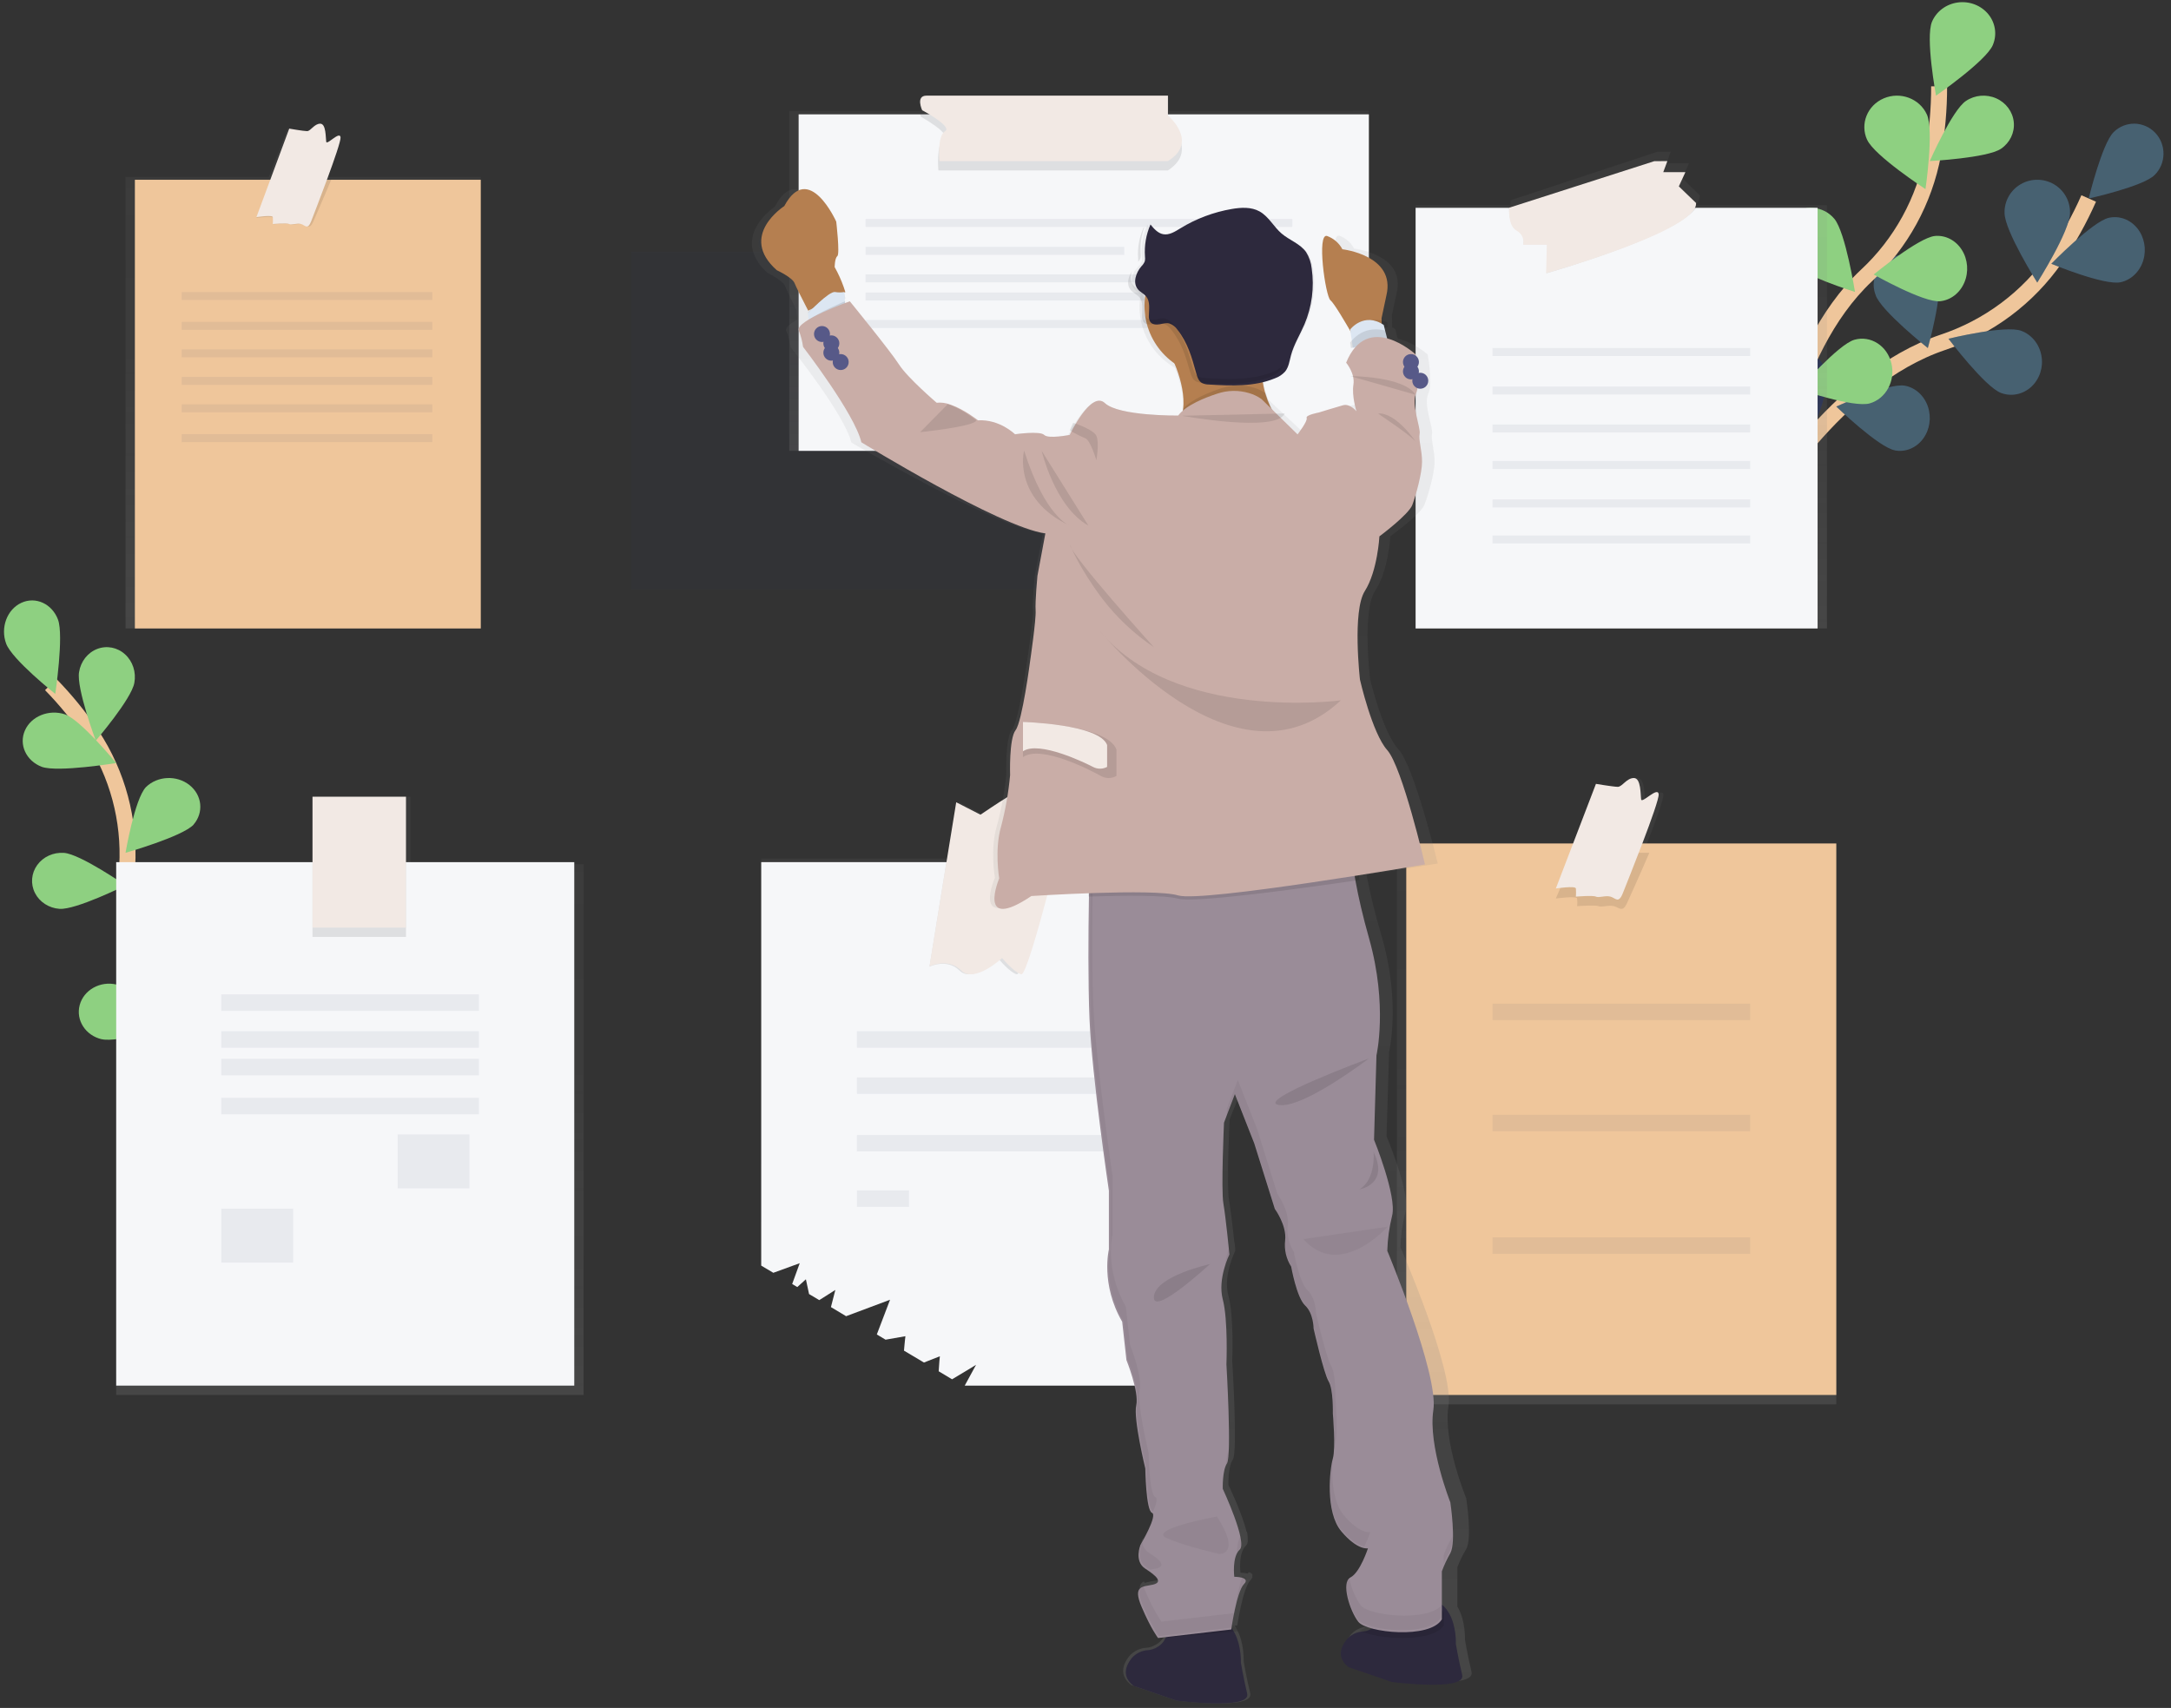 <?xml version="1.0" encoding="UTF-8"?>
<svg width="272px" height="214px" viewBox="0 0 272 214" version="1.1" xmlns="http://www.w3.org/2000/svg" xmlns:xlink="http://www.w3.org/1999/xlink">
    <rect x="0" y="0" width="272" height="214" fill="#333333" stroke="none"/>
    <!-- Generator: Sketch 52.2 (67145) - http://www.bohemiancoding.com/sketch -->
    <title>undraw_taking_notes_tjaf (1)</title>
    <desc>Created with Sketch.</desc>
    <defs>
        <linearGradient x1="49.994%" y1="100%" x2="49.994%" y2="0%" id="linearGradient-1">
            <stop stop-color="#808080" stop-opacity="0.25" offset="0%"></stop>
            <stop stop-color="#808080" stop-opacity="0.12" offset="54%"></stop>
            <stop stop-color="#808080" stop-opacity="0.1" offset="100%"></stop>
        </linearGradient>
        <linearGradient x1="49.994%" y1="100.005%" x2="49.994%" y2="1.2807187e-14%" id="linearGradient-2">
            <stop stop-color="#808080" stop-opacity="0.25" offset="0%"></stop>
            <stop stop-color="#808080" stop-opacity="0.12" offset="54%"></stop>
            <stop stop-color="#808080" stop-opacity="0.1" offset="100%"></stop>
        </linearGradient>
        <linearGradient x1="50.003%" y1="100%" x2="50.003%" y2="-0.018%" id="linearGradient-3">
            <stop stop-color="#808080" stop-opacity="0.25" offset="0%"></stop>
            <stop stop-color="#808080" stop-opacity="0.12" offset="54%"></stop>
            <stop stop-color="#808080" stop-opacity="0.1" offset="100%"></stop>
        </linearGradient>
        <linearGradient x1="49.998%" y1="100%" x2="49.998%" y2="0%" id="linearGradient-4">
            <stop stop-color="#808080" stop-opacity="0.25" offset="0%"></stop>
            <stop stop-color="#808080" stop-opacity="0.12" offset="54%"></stop>
            <stop stop-color="#808080" stop-opacity="0.1" offset="100%"></stop>
        </linearGradient>
        <linearGradient x1="50.002%" y1="99.996%" x2="50.002%" y2="0.002%" id="linearGradient-5">
            <stop stop-color="#808080" stop-opacity="0.25" offset="0%"></stop>
            <stop stop-color="#808080" stop-opacity="0.12" offset="54%"></stop>
            <stop stop-color="#808080" stop-opacity="0.1" offset="100%"></stop>
        </linearGradient>
        <linearGradient x1="50%" y1="100.025%" x2="50%" y2="0%" id="linearGradient-6">
            <stop stop-color="#808080" stop-opacity="0.25" offset="0%"></stop>
            <stop stop-color="#808080" stop-opacity="0.12" offset="54%"></stop>
            <stop stop-color="#808080" stop-opacity="0.1" offset="100%"></stop>
        </linearGradient>
        <linearGradient x1="49.969%" y1="100%" x2="49.969%" y2="-0.017%" id="linearGradient-7">
            <stop stop-color="#808080" stop-opacity="0.25" offset="0%"></stop>
            <stop stop-color="#808080" stop-opacity="0.12" offset="54%"></stop>
            <stop stop-color="#808080" stop-opacity="0.1" offset="100%"></stop>
        </linearGradient>
    </defs>
    <g id="Symbols" stroke="none" stroke-width="1" fill="none" fill-rule="evenodd">
        <g id="Taking-Notes-image">
            <g id="undraw_taking_notes_tjaf-(1)">
                <g id="Group" opacity="0.35" transform="translate(78.975, 29.553)" fill="#303C6C">
                    <path d="M46.679,1.996 L46.679,0.111 L16.848,0.111 C15.476,0.111 16.313,2.007 16.313,2.007 L0.105,2.007 L0.105,44.289 L71.266,44.289 L71.266,1.996 L46.679,1.996 Z" id="Path" opacity="0.2"></path>
                </g>
                <path d="M220.695,63.519 C220.695,63.519 229.747,47.514 243.39,42.903 C249.12,41.005 254.079,37.303 257.521,32.352 C259.137,29.99 260.532,27.485 261.689,24.868" id="Path" stroke="#EFC69B" stroke-width="2"></path>
                <path d="M269.941,21.934 C268.484,23.376 261.689,24.868 261.689,24.868 C261.689,24.868 263.354,18.001 264.814,16.556 C266.273,15.115 268.604,15.151 270.019,16.636 C271.435,18.121 271.4,20.493 269.941,21.934 Z" id="Path" fill="#303C6C"></path>
                <path d="M265.686,35.361 C263.648,35.804 257.004,33.05 257.004,33.05 C257.004,33.05 262.184,27.733 264.222,27.289 C265.54,27.003 266.898,27.508 267.784,28.614 C268.67,29.719 268.949,31.258 268.516,32.649 C268.083,34.041 267.005,35.075 265.686,35.361 Z" id="Path" fill="#303C6C"></path>
                <path d="M250.711,49.237 C248.697,48.494 244.12,42.442 244.12,42.442 C244.12,42.442 251.223,40.706 253.237,41.452 C254.54,41.933 255.503,43.12 255.763,44.566 C256.024,46.011 255.542,47.495 254.5,48.458 C253.458,49.422 252.014,49.719 250.711,49.237 Z" id="Path" fill="#303C6C"></path>
                <path d="M237.419,56.427 C235.378,56.063 230.065,50.94 230.065,50.94 C230.065,50.94 236.598,47.957 238.641,48.324 C239.962,48.564 241.066,49.558 241.538,50.933 C242.009,52.308 241.776,53.854 240.927,54.989 C240.077,56.124 238.74,56.676 237.419,56.436 L237.419,56.427 Z" id="Path" fill="#303C6C"></path>
                <path d="M251.149,26.684 C251.149,28.923 255.243,35.409 255.243,35.409 C255.243,35.409 259.345,28.926 259.345,26.687 C259.385,25.214 258.613,23.835 257.329,23.087 C256.044,22.338 254.45,22.338 253.165,23.087 C251.881,23.835 251.109,25.214 251.149,26.687 L251.149,26.684 Z" id="Path" fill="#303C6C"></path>
                <path d="M234.99,36.966 C235.666,38.956 241.534,43.608 241.534,43.608 C241.534,43.608 243.482,36.708 242.807,34.719 C242.426,33.371 241.271,32.326 239.803,32 C238.334,31.674 236.79,32.121 235.786,33.161 C234.782,34.202 234.481,35.667 235.002,36.974 L234.99,36.966 Z" id="Path" fill="#303C6C"></path>
                <path d="M220.761,48.431 C221.061,50.635 225.992,56.492 225.992,56.492 C225.992,56.492 229.174,49.564 228.874,47.359 C228.769,45.861 227.826,44.545 226.427,43.944 C225.029,43.344 223.407,43.558 222.219,44.501 C221.031,45.444 220.475,46.958 220.776,48.431 L220.761,48.431 Z" id="Path" fill="#303C6C"></path>
                <path d="M269.941,21.934 C268.484,23.376 261.689,24.868 261.689,24.868 C261.689,24.868 263.354,18.001 264.814,16.556 C266.273,15.115 268.604,15.151 270.019,16.636 C271.435,18.121 271.4,20.493 269.941,21.934 Z" id="Path" fill="#8ED081" opacity="0.25"></path>
                <path d="M265.686,35.361 C263.648,35.804 257.004,33.05 257.004,33.05 C257.004,33.05 262.184,27.733 264.222,27.289 C265.54,27.003 266.898,27.508 267.784,28.614 C268.67,29.719 268.949,31.258 268.516,32.649 C268.083,34.041 267.005,35.075 265.686,35.361 Z" id="Path" fill="#8ED081" opacity="0.25"></path>
                <path d="M250.711,49.237 C248.697,48.494 244.12,42.442 244.12,42.442 C244.12,42.442 251.223,40.706 253.237,41.452 C254.54,41.933 255.503,43.12 255.763,44.566 C256.024,46.011 255.542,47.495 254.5,48.458 C253.458,49.422 252.014,49.719 250.711,49.237 Z" id="Path" fill="#8ED081" opacity="0.25"></path>
                <path d="M237.419,56.427 C235.378,56.063 230.065,50.94 230.065,50.94 C230.065,50.94 236.598,47.957 238.641,48.324 C239.962,48.564 241.066,49.558 241.538,50.933 C242.009,52.308 241.776,53.854 240.927,54.989 C240.077,56.124 238.74,56.676 237.419,56.436 L237.419,56.427 Z" id="Path" fill="#8ED081" opacity="0.25"></path>
                <path d="M251.149,26.684 C251.149,28.923 255.243,35.409 255.243,35.409 C255.243,35.409 259.345,28.926 259.345,26.687 C259.385,25.214 258.613,23.835 257.329,23.087 C256.044,22.338 254.45,22.338 253.165,23.087 C251.881,23.835 251.109,25.214 251.149,26.687 L251.149,26.684 Z" id="Path" fill="#8ED081" opacity="0.25"></path>
                <path d="M234.99,36.966 C235.666,38.956 241.534,43.608 241.534,43.608 C241.534,43.608 243.482,36.708 242.807,34.719 C242.426,33.371 241.271,32.326 239.803,32 C238.334,31.674 236.79,32.121 235.786,33.161 C234.782,34.202 234.481,35.667 235.002,36.974 L234.99,36.966 Z" id="Path" fill="#8ED081" opacity="0.25"></path>
                <path d="M220.761,48.431 C221.061,50.635 225.992,56.492 225.992,56.492 C225.992,56.492 229.174,49.564 228.874,47.359 C228.769,45.861 227.826,44.545 226.427,43.944 C225.029,43.344 223.407,43.558 222.219,44.501 C221.031,45.444 220.475,46.958 220.776,48.431 L220.761,48.431 Z" id="Path" fill="#000000" opacity="0.25"></path>
                <path d="M221.867,62.348 C221.867,62.348 223.587,44.187 233.836,34.53 C238.166,30.508 241.101,25.156 242.2,19.281 C242.703,16.488 242.954,13.653 242.949,10.813" id="Path" stroke="#EFC69B" stroke-width="2"></path>
                <path d="M249.679,5.642 C248.83,7.646 242.561,11.984 242.561,11.984 C242.561,11.984 241.209,4.721 242.058,2.717 C242.607,1.423 243.84,0.506 245.293,0.31 C246.746,0.115 248.199,0.671 249.103,1.77 C250.008,2.869 250.227,4.343 249.679,5.636 L249.679,5.642 Z" id="Path" fill="#8ED081"></path>
                <path d="M250.699,18.64 C248.975,19.805 241.778,20.183 241.778,20.183 C241.778,20.183 244.576,13.814 246.305,12.651 C247.421,11.899 248.87,11.774 250.107,12.324 C251.344,12.874 252.182,14.015 252.304,15.318 C252.426,16.621 251.814,17.887 250.699,18.64 Z" id="Path" fill="#8ED081"></path>
                <path d="M243.051,37.744 C241.002,37.934 234.75,34.397 234.75,34.397 C234.75,34.397 240.38,29.757 242.429,29.567 C243.754,29.445 245.038,30.111 245.797,31.315 C246.556,32.518 246.675,34.077 246.108,35.403 C245.542,36.729 244.376,37.622 243.051,37.744 Z" id="Path" fill="#8ED081"></path>
                <path d="M234.253,50.545 C232.223,51.118 225.38,48.784 225.38,48.784 C225.38,48.784 230.316,43.14 232.34,42.57 C234.371,41.998 236.444,43.321 236.97,45.523 C237.497,47.725 236.278,49.973 234.247,50.545 L234.253,50.545 Z" id="Path" fill="#8ED081"></path>
                <path d="M233.941,17.533 C234.855,19.523 241.239,23.697 241.239,23.697 C241.239,23.697 242.326,16.331 241.412,14.341 C240.503,12.347 238.09,11.442 236.023,12.319 C233.955,13.197 233.017,15.524 233.926,17.518 L233.941,17.533 Z" id="Path" fill="#8ED081"></path>
                <path d="M224,32.722 C225.418,34.391 232.408,36.58 232.408,36.58 C232.408,36.58 231.225,29.081 229.815,27.408 C228.405,25.738 225.96,25.573 224.354,27.04 C222.748,28.506 222.59,31.049 224,32.719 L224,32.722 Z" id="Path" fill="#8ED081"></path>
                <path d="M215.372,49.241 C216.508,51.001 223.037,54.149 223.037,54.149 C223.037,54.149 223.108,47.085 221.973,45.325 C220.831,43.613 218.483,43.096 216.687,44.161 C214.891,45.227 214.306,47.483 215.37,49.241 L215.372,49.241 Z" id="Path" fill="#303C6C"></path>
                <path d="M26.269,136.136 C26.269,136.136 15.245,122.36 15.938,108.536 C16.267,102.74 14.724,96.993 11.539,92.157 C10.009,89.874 8.275,87.737 6.358,85.773" id="Path" stroke="#EFC69B" stroke-width="2"></path>
                <path d="M7.269,77.647 C8.014,79.647 6.925,86.944 6.925,86.944 C6.925,86.944 1.516,82.648 0.771,80.648 C0.027,78.65 0.88,76.358 2.675,75.531 C4.471,74.703 6.53,75.652 7.274,77.65 L7.269,77.647 Z" id="Path" fill="#8ED081"></path>
                <path d="M16.832,85.555 C16.48,87.586 11.999,92.8 11.999,92.8 C11.999,92.8 9.546,86.226 9.908,84.2 C10.121,82.871 10.991,81.766 12.185,81.309 C13.379,80.852 14.712,81.113 15.674,81.992 C16.637,82.871 17.079,84.233 16.832,85.555 Z" id="Path" fill="#8ED081"></path>
                <path d="M24.255,103.327 C22.834,104.836 15.728,106.855 15.728,106.855 C15.728,106.855 16.861,100.134 18.282,98.624 C19.727,97.214 22.132,97.098 23.732,98.36 C25.332,99.622 25.558,101.814 24.243,103.327 L24.255,103.327 Z" id="Path" fill="#8ED081"></path>
                <path d="M26.906,119.476 C25.799,121.236 19.246,124.424 19.246,124.424 C19.246,124.424 19.12,117.396 20.23,115.648 C21.35,113.915 23.723,113.365 25.552,114.414 C27.38,115.463 27.984,117.72 26.906,119.476 Z" id="Path" fill="#303C6C"></path>
                <path d="M5.23,96.083 C7.25,96.803 14.557,95.607 14.557,95.607 C14.557,95.607 10.154,90.226 8.137,89.504 C6.134,88.843 3.911,89.737 3.124,91.52 C2.336,93.304 3.27,95.327 5.23,96.083 Z" id="Path" fill="#8ED081"></path>
                <path d="M7.465,113.877 C9.512,114.021 15.728,110.934 15.728,110.934 C15.728,110.934 10.064,107.009 8.016,106.865 C6.691,106.77 5.413,107.35 4.664,108.388 C3.914,109.425 3.807,110.762 4.383,111.894 C4.958,113.026 6.129,113.782 7.453,113.877 L7.465,113.877 Z" id="Path" fill="#8ED081"></path>
                <path d="M12.747,130.21 C14.776,130.683 21.584,128.606 21.584,128.606 C21.584,128.606 16.608,123.823 14.579,123.358 C12.548,122.886 10.491,124.039 9.985,125.934 C9.479,127.828 10.716,129.746 12.747,130.218 L12.747,130.21 Z" id="Path" fill="#8ED081"></path>
                <path d="M212.657,25.717 L212.415,25.717 C212.795,25.289 212.99,24.861 212.959,24.481 L210.772,22.313 L211.607,20.458 L208.796,20.458 L209.317,19.012 L207.651,19.012 L189.225,25.101 C189.225,25.101 189.205,25.355 189.225,25.717 L177.359,25.717 L177.359,78.745 L228.894,78.745 L228.894,25.717 L212.657,25.717 Z" id="Path" fill="url(#linearGradient-1)"></path>
                <rect id="Rectangle" fill="#F6F7F9" x="177.359" y="26.039" width="50.363" height="52.706"></rect>
                <path d="M212.497,26.039 C210.058,29.578 193.767,34.238 193.767,34.238 L193.869,30.55 L190.855,30.55 C191.025,29.82 190.685,29.068 190.021,28.704 C189.146,28.23 189.061,26.692 189.073,26.039 L212.497,26.039 Z" id="Path" fill="#000000" opacity="0.1"></path>
                <path d="M207.257,20.197 L189.087,26.026 C189.087,26.026 188.879,28.303 190.008,28.894 C190.662,29.247 190.998,29.972 190.832,30.676 L193.807,30.676 L193.706,34.238 C193.706,34.238 212.801,28.894 212.493,25.432 L210.339,23.353 L211.16,21.571 L208.386,21.571 L208.902,20.183 L207.257,20.197 Z" id="Path" fill="#F2E9E4"></path>
                <g id="Group" opacity="0.35" transform="translate(186.729, 43.608)" fill="#303C6C">
                    <rect id="Rectangle" opacity="0.2" x="0.267" y="0.003" width="32.278" height="1"></rect>
                </g>
                <g id="Group" opacity="0.35" transform="translate(186.729, 48.293)" fill="#303C6C">
                    <rect id="Rectangle" opacity="0.2" x="0.267" y="0.135" width="32.278" height="1"></rect>
                </g>
                <g id="Group" opacity="0.35" transform="translate(186.729, 52.978)" fill="#303C6C">
                    <rect id="Rectangle" opacity="0.2" x="0.267" y="0.211" width="32.278" height="1"></rect>
                </g>
                <g id="Group" opacity="0.35" transform="translate(186.729, 57.663)" fill="#303C6C">
                    <rect id="Rectangle" opacity="0.2" x="0.267" y="0.1" width="32.278" height="1"></rect>
                </g>
                <g id="Group" opacity="0.35" transform="translate(186.729, 62.348)" fill="#303C6C">
                    <rect id="Rectangle" opacity="0.2" x="0.267" y="0.228" width="32.278" height="1"></rect>
                </g>
                <g id="Group" opacity="0.35" transform="translate(186.729, 67.033)" fill="#303C6C">
                    <rect id="Rectangle" opacity="0.2" x="0.267" y="0.067" width="32.278" height="1"></rect>
                </g>
                <path d="M41.146,22.176 L41.027,22.176 C41.923,19.867 42.752,17.616 42.715,17.185 C42.636,16.33 40.93,18.188 40.851,17.724 C40.771,17.259 40.851,15.498 40.076,15.498 C39.301,15.498 38.833,16.413 38.373,16.413 C37.914,16.413 36.044,16.105 36.044,16.105 L33.663,22.176 L15.728,22.176 L15.728,78.745 L60.235,78.745 L60.235,22.176 L41.146,22.176 Z" id="Path" fill="url(#linearGradient-2)"></path>
                <rect id="Rectangle" fill="#EFC69B" x="16.899" y="22.525" width="43.336" height="56.22"></rect>
                <path d="M41.495,22.525 C40.558,24.788 39.503,27.171 39.262,27.74 C38.795,28.818 38.487,28.244 37.942,28.101 C37.396,27.958 36.703,28.244 36.393,28.101 C36.082,27.958 34.261,28.101 34.261,28.101 C34.281,27.836 34.281,27.57 34.261,27.306 C34.22,27.02 32.125,27.306 32.125,27.306 L34.121,22.525 L41.495,22.525 Z" id="Path" fill="#000000" opacity="0.1"></path>
                <path d="M36.238,16.116 L32.125,27.208 C32.125,27.208 34.144,26.893 34.18,27.208 C34.201,27.496 34.201,27.785 34.18,28.073 C34.18,28.073 35.939,27.914 36.238,28.073 C36.537,28.232 37.208,27.914 37.731,28.073 C38.254,28.232 38.553,28.859 39.003,27.679 C39.453,26.499 42.741,18.081 42.665,17.216 C42.59,16.351 40.946,18.24 40.871,17.767 C40.795,17.293 40.871,15.498 40.124,15.498 C39.378,15.498 38.927,16.431 38.48,16.431 C38.033,16.431 36.238,16.116 36.238,16.116 Z" id="Path" fill="#F2E9E4"></path>
                <g id="Group" opacity="0.35" transform="translate(22.756, 36.58)" fill="#303C6C">
                    <rect id="Rectangle" opacity="0.2" x="0.008" y="0.012" width="31.403" height="1"></rect>
                </g>
                <g id="Group" opacity="0.35" transform="translate(22.756, 40.094)" fill="#303C6C">
                    <rect id="Rectangle" opacity="0.2" x="0.008" y="0.237" width="31.403" height="1"></rect>
                </g>
                <g id="Group" opacity="0.35" transform="translate(22.756, 43.608)" fill="#303C6C">
                    <rect id="Rectangle" opacity="0.2" x="0.008" y="0.167" width="31.403" height="1"></rect>
                </g>
                <g id="Group" opacity="0.35" transform="translate(22.756, 47.122)" fill="#303C6C">
                    <rect id="Rectangle" opacity="0.2" x="0.008" y="0.1" width="31.403" height="1"></rect>
                </g>
                <g id="Group" opacity="0.35" transform="translate(22.756, 50.635)" fill="#303C6C">
                    <rect id="Rectangle" opacity="0.2" x="0.008" y="0.029" width="31.403" height="1"></rect>
                </g>
                <g id="Group" opacity="0.35" transform="translate(22.756, 54.149)" fill="#303C6C">
                    <rect id="Rectangle" opacity="0.2" x="0.008" y="0.252" width="31.403" height="1"></rect>
                </g>
                <path d="M206.431,105.768 L206.311,105.768 C207.422,102.902 208.447,100.102 208.399,99.577 C208.304,98.525 206.191,100.821 206.108,100.248 C206.025,99.675 206.108,97.485 205.149,97.485 C204.189,97.485 203.614,98.631 203.038,98.631 C202.462,98.631 200.157,98.247 200.157,98.247 L197.196,105.768 L175.017,105.768 L175.017,175.958 L230.065,175.958 L230.065,105.768 L206.431,105.768 Z" id="Path" fill="url(#linearGradient-3)"></path>
                <rect id="Rectangle" fill="#EFC69B" x="176.188" y="105.684" width="53.877" height="69.103"></rect>
                <path d="M206.641,106.855 C205.478,109.574 204.174,112.42 203.87,113.104 C203.28,114.413 202.9,113.714 202.218,113.541 C201.537,113.369 200.663,113.714 200.274,113.541 C199.884,113.369 197.601,113.541 197.601,113.541 C197.627,113.221 197.627,112.9 197.601,112.579 C197.551,112.232 194.928,112.579 194.928,112.579 L197.415,106.855 L206.641,106.855 Z" id="Path" fill="#000000" opacity="0.1"></path>
                <path d="M199.953,98.216 L194.928,111.325 C194.928,111.325 197.394,110.952 197.441,111.325 C197.465,111.665 197.465,112.006 197.441,112.346 C197.441,112.346 199.587,112.163 199.953,112.346 C200.319,112.53 201.14,112.163 201.781,112.346 C202.422,112.53 202.785,113.278 203.334,111.884 C203.883,110.489 207.902,100.539 207.81,99.517 C207.719,98.495 205.708,100.725 205.617,100.169 C205.525,99.613 205.617,97.485 204.704,97.485 C203.792,97.485 203.243,98.588 202.693,98.588 C202.144,98.588 199.953,98.216 199.953,98.216 Z" id="Path" fill="#F2E9E4"></path>
                <g id="Group" opacity="0.35" transform="translate(186.729, 125.595)" fill="#303C6C">
                    <rect id="Rectangle" opacity="0.2" x="0.267" y="0.156" width="32.278" height="2.064"></rect>
                </g>
                <g id="Group" opacity="0.35" transform="translate(186.729, 139.65)" fill="#303C6C">
                    <rect id="Rectangle" opacity="0.2" x="0.267" y="0.029" width="32.278" height="2.064"></rect>
                </g>
                <g id="Group" opacity="0.35" transform="translate(186.729, 154.876)" fill="#303C6C">
                    <rect id="Rectangle" opacity="0.2" x="0.267" y="0.164" width="32.278" height="2.064"></rect>
                </g>
                <polygon id="Path" fill="url(#linearGradient-4)" points="51.431 108.27 51.431 99.827 39.49 99.827 39.49 108.27 14.557 108.27 14.557 174.787 73.119 174.787 73.119 108.27"></polygon>
                <rect id="Rectangle" fill="#F6F7F9" x="14.557" y="108.026" width="57.391" height="65.59"></rect>
                <rect id="Rectangle" fill="#000000" opacity="0.1" x="39.153" y="108.026" width="11.712" height="9.37"></rect>
                <rect id="Rectangle" fill="#F2E9E4" x="39.153" y="99.827" width="11.712" height="16.397"></rect>
                <g id="Group" opacity="0.35" transform="translate(27.441, 124.424)" fill="#303C6C">
                    <rect id="Rectangle" opacity="0.2" x="0.279" y="0.167" width="32.278" height="2.064"></rect>
                </g>
                <g id="Group" opacity="0.35" transform="translate(27.441, 129.108)" fill="#303C6C">
                    <rect id="Rectangle" opacity="0.2" x="0.279" y="0.107" width="32.278" height="2.064"></rect>
                </g>
                <g id="Group" opacity="0.35" transform="translate(27.441, 132.622)" fill="#303C6C">
                    <rect id="Rectangle" opacity="0.2" x="0.279" y="0.049" width="32.278" height="2.064"></rect>
                </g>
                <g id="Group" opacity="0.35" transform="translate(27.441, 137.307)" fill="#303C6C">
                    <rect id="Rectangle" opacity="0.2" x="0.279" y="0.25" width="32.278" height="2.064"></rect>
                </g>
                <g id="Group" opacity="0.35" transform="translate(49.694, 141.992)" fill="#303C6C">
                    <rect id="Rectangle" opacity="0.2" x="0.127" y="0.146" width="8.998" height="6.763"></rect>
                </g>
                <g id="Group" opacity="0.35" transform="translate(27.441, 151.362)" fill="#303C6C">
                    <rect id="Rectangle" opacity="0.2" x="0.29" y="0.079" width="8.998" height="6.763"></rect>
                </g>
                <path d="M132.554,107.564 L132.475,107.564 C133.39,103.978 134.079,101.122 134.079,101.122 L130.176,102.962 C130.176,102.962 127.405,99.282 126.38,99.897 C125.355,100.511 123.103,102.042 123.103,102.042 L120.115,100.508 L118.971,107.564 L95.373,107.564 L95.373,158.481 L96.889,159.39 C98.141,158.94 100.2,158.176 100.2,158.176 L99.253,160.808 L99.892,161.187 L100.968,160.211 L101.366,162.076 L102.646,162.843 L104.665,161.555 L104.1,163.723 L105.995,164.855 L111.506,162.781 L109.845,167.162 L110.938,167.819 L113.432,167.38 C113.432,167.38 113.319,168.255 113.249,169.203 L115.751,170.703 C116.777,170.304 117.743,169.911 117.743,169.911 C117.743,169.911 117.644,170.867 117.598,171.807 L119.276,172.815 C120.601,172.039 122.287,170.983 122.287,170.983 L120.875,173.616 L152.763,173.616 L152.763,107.564 L132.554,107.564 Z" id="Path" fill="url(#linearGradient-5)"></path>
                <path d="M152.763,108.026 L152.763,173.616 L120.871,173.616 L122.294,171.004 C122.294,171.004 120.609,172.049 119.284,172.821 L117.608,171.818 C117.654,170.887 117.755,169.936 117.755,169.936 C117.755,169.936 116.787,170.326 115.761,170.722 L113.259,169.232 C113.331,168.292 113.44,167.424 113.44,167.424 L110.949,167.859 L109.857,167.207 L111.516,162.855 L106.006,164.917 L104.108,163.778 L104.661,161.625 L102.645,162.903 L101.366,162.143 L100.969,160.292 L99.892,161.266 L99.252,160.887 L100.2,158.275 C100.2,158.275 98.14,159.033 96.888,159.48 L95.373,158.58 L95.373,108.026 L152.763,108.026 Z" id="Path" fill="#F6F7F9"></path>
                <g id="Group" opacity="0.35" transform="translate(107.085, 129.108)" fill="#303C6C">
                    <rect id="Rectangle" opacity="0.2" x="0.273" y="0.107" width="32.278" height="2.064"></rect>
                </g>
                <g id="Group" opacity="0.35" transform="translate(107.085, 134.965)" fill="#303C6C">
                    <rect id="Rectangle" opacity="0.2" x="0.273" y="0.031" width="32.278" height="2.064"></rect>
                </g>
                <g id="Group" opacity="0.35" transform="translate(107.085, 141.992)" fill="#303C6C">
                    <rect id="Rectangle" opacity="0.2" x="0.273" y="0.213" width="32.278" height="2.064"></rect>
                </g>
                <g id="Group" opacity="0.35" transform="translate(107.085, 149.02)" fill="#303C6C">
                    <rect id="Rectangle" opacity="0.2" x="0.275" y="0.138" width="6.524" height="2.064"></rect>
                </g>
                <path d="M131.681,108.029 C130.169,113.98 127.966,122.224 127.391,122.079 C126.499,121.837 125.104,120.131 125.104,120.131 C125.104,120.131 121.824,123.206 120.234,121.62 C118.644,120.033 116.455,121.122 116.455,121.122 L118.575,108.026 L131.681,108.029 Z" id="Path" fill="#000000" opacity="0.1"></path>
                <path d="M119.802,100.521 L116.455,121.082 C116.455,121.082 118.755,119.94 120.427,121.604 C122.099,123.267 125.552,120.039 125.552,120.039 C125.552,120.039 127.018,121.822 127.957,122.079 C128.896,122.335 134.024,101.144 134.024,101.144 L130.049,103.015 C130.049,103.015 127.227,99.274 126.179,99.898 C125.132,100.521 122.844,102.08 122.844,102.08 L119.802,100.521 Z" id="Path" fill="#F2E9E4"></path>
                <path d="M146.419,13.895 L146.419,11.984 L115.972,11.984 C114.575,11.984 115.43,13.895 115.43,13.895 L98.886,13.895 L98.886,56.492 L171.503,56.492 L171.503,13.878 L146.419,13.895 Z" id="Path" fill="url(#linearGradient-6)"></path>
                <rect id="Rectangle" fill="#F6F7F9" x="100.058" y="14.327" width="71.446" height="42.165"></rect>
                <path d="M146.321,21.354 L117.568,21.354 C117.568,21.354 117.258,18.033 118.267,17.417 C119.275,16.802 115.397,14.636 115.397,14.636 C115.354,14.535 115.316,14.432 115.284,14.327 L146.321,14.327 L146.321,15.332 C146.321,15.332 150.275,18.807 146.321,21.354 Z" id="Path" fill="#000000" opacity="0.1"></path>
                <path d="M116.08,11.984 L146.329,11.984 L146.329,14.473 C146.329,14.473 150.265,17.76 146.329,20.183 L117.702,20.183 C117.702,20.183 117.393,17.034 118.398,16.451 C119.402,15.867 115.54,13.814 115.54,13.814 C115.54,13.814 114.692,11.984 116.08,11.984 Z" id="Path" fill="#F2E9E4"></path>
                <g id="Group" opacity="0.35" transform="translate(108.256, 27.21)" fill="#303C6C">
                    <rect id="Rectangle" opacity="0.2" x="0.19" y="0.225" width="53.474" height="1"></rect>
                </g>
                <g id="Group" opacity="0.35" transform="translate(108.256, 30.724)" fill="#303C6C">
                    <rect id="Rectangle" opacity="0.2" x="0.193" y="0.211" width="32.406" height="1"></rect>
                </g>
                <g id="Group" opacity="0.35" transform="translate(108.256, 34.238)" fill="#303C6C">
                    <rect id="Rectangle" opacity="0.2" x="0.19" y="0.143" width="53.474" height="1"></rect>
                </g>
                <g id="Group" opacity="0.35" transform="translate(108.256, 36.58)" fill="#303C6C">
                    <rect id="Rectangle" opacity="0.2" x="0.19" y="0.073" width="53.474" height="1"></rect>
                </g>
                <g id="Group" opacity="0.35" transform="translate(108.256, 40.094)" fill="#303C6C">
                    <rect id="Rectangle" opacity="0.2" x="0.19" y="0.003" width="53.474" height="1"></rect>
                </g>
                <path d="M184.367,209.49 C183.853,207.325 183.538,205.428 183.538,205.428 C183.538,205.428 183.656,203.073 182.589,201.306 L182.589,200.718 L182.589,196.369 C182.891,195.581 183.262,194.821 183.696,194.096 C184.487,192.727 183.696,187.716 183.696,187.716 C183.696,187.716 180.765,180.652 181.479,176.172 C182.193,171.692 175.456,156.273 175.456,156.273 C175.497,154.786 175.71,153.307 176.09,151.867 C176.16,151.565 176.188,151.254 176.176,150.944 C176.176,150.907 176.176,150.87 176.176,150.831 L176.176,150.868 C176.075,147.913 173.718,142.374 173.718,142.374 L174.033,131.815 C174.033,131.815 175.539,125.589 173.084,117.234 C172.223,114.317 171.676,111.985 171.329,110.184 C171.288,109.979 171.251,109.783 171.217,109.596 C176.273,108.832 180.134,108.196 180.134,108.196 C180.134,108.196 177.2,96.038 175.221,93.913 C173.242,91.788 171.656,85.107 171.656,85.107 C171.656,85.107 170.623,76.525 172.289,74.028 C173.956,71.531 174.188,67.191 174.188,67.191 C174.188,67.191 177.991,64.458 178.467,63.243 C178.943,62.027 179.735,59.294 179.735,57.845 C179.735,56.397 179.259,55.11 179.419,54.351 C179.58,53.593 178.31,50.707 178.943,49.338 C179.108,48.917 179.194,48.471 179.196,48.02 C179.197,48.006 179.197,47.993 179.196,47.98 C179.196,47.98 179.196,47.98 179.196,47.966 C179.2,46.769 179.088,45.575 178.86,44.401 C178.86,44.401 177.139,42.898 175.1,42.412 L175.017,42.086 L174.802,41.233 C174.681,41.153 174.555,41.079 174.426,41.012 L174.426,40.702 L174.392,39.469 L174.988,36.694 C176.156,31.865 169.659,31.152 169.659,31.152 C169.27,30.408 168.614,29.835 167.821,29.544 C166.513,29.087 167.603,36.799 168.214,37.291 C168.676,37.663 170.095,40.08 170.778,41.267 L170.89,41.463 C170.786,41.559 170.69,41.663 170.603,41.773 L170.85,43.446 L170.887,43.702 C170.457,44.233 170.108,44.823 169.852,45.454 C169.852,45.454 171.042,46.744 170.804,48.187 C170.566,49.63 171.168,51.428 171.197,51.528 C171.125,51.448 170.29,50.551 169.456,50.769 C168.621,50.988 166.301,51.681 166.301,51.681 C166.301,51.681 164.557,51.985 164.718,52.366 C164.878,52.746 163.527,54.417 163.527,54.417 L158.844,50.019 C158.798,49.889 158.752,49.758 158.709,49.622 C158.514,48.993 158.378,48.349 158.302,47.696 C158.812,47.575 159.312,47.418 159.799,47.224 C160.292,47.058 160.736,46.776 161.095,46.403 C161.566,45.835 161.669,45.094 161.85,44.415 C162.22,43.063 163.017,41.858 163.588,40.577 C164.552,38.413 164.876,36.022 164.523,33.683 C164.449,32.963 164.202,32.272 163.803,31.666 C163.04,30.624 161.652,30.2 160.648,29.368 C159.644,28.536 158.99,27.269 157.814,26.644 C156.753,26.076 155.457,26.147 154.261,26.34 C151.917,26.722 149.665,27.533 147.621,28.732 C146.939,29.132 146.187,29.584 145.401,29.453 C144.73,29.334 144.237,28.8 143.804,28.291 C143.809,28.269 143.816,28.247 143.824,28.226 L143.772,28.166 C143.276,29.257 143.028,30.442 143.044,31.638 C143.044,31.822 143.044,32.007 143.067,32.206 C143.067,32.271 143.067,32.336 143.067,32.402 C143.071,32.455 143.071,32.508 143.067,32.561 C143.067,32.643 143.055,32.726 143.032,32.805 C142.933,33.043 142.783,33.257 142.593,33.433 C142.45,33.592 142.323,33.764 142.212,33.947 C142.232,33.885 142.252,33.822 142.275,33.76 C141.976,34.191 141.808,34.697 141.79,35.22 C141.765,35.601 141.891,35.978 142.143,36.268 C142.377,36.495 142.632,36.699 142.906,36.876 C142.245,40.526 143.95,44.197 147.18,46.074 C147.234,46.204 147.286,46.338 147.34,46.471 C147.937,48.034 148.387,49.852 148.201,51.531 C148.183,51.656 148.166,51.778 148.143,51.9 C148.083,51.962 148.026,52.028 147.974,52.093 C147.974,52.093 140.23,52.167 138.42,50.534 C136.611,48.9 133.832,54.51 133.832,54.51 C133.832,54.51 131.058,55.044 130.505,54.51 C129.951,53.976 126.701,54.437 126.701,54.437 C126.701,54.437 124.72,52.536 121.869,52.69 C120.786,51.875 119.591,51.216 118.321,50.735 L118.232,50.704 C117.674,50.504 117.079,50.43 116.488,50.485 C116.488,50.485 112.685,47.361 111.578,45.702 C110.471,44.043 105.185,37.833 105.162,37.805 L105.142,37.521 L105.082,36.617 C104.925,36.642 104.767,36.655 104.609,36.657 L104.503,36.345 C104.199,35.463 103.823,34.608 103.378,33.788 C103.378,33.788 103.378,32.652 103.714,32.368 C104.049,32.084 103.576,27.905 103.576,27.905 C103.576,27.905 100.149,19.968 97.08,25.894 C97.08,25.894 91.278,29.726 96.148,34.189 C96.148,34.189 98.09,35.123 98.365,35.862 C98.546,36.342 99.205,37.68 99.65,38.572 C99.724,38.719 99.79,38.856 99.848,38.969 L99.793,39.015 L99.865,39.759 L99.894,40.043 C98.976,40.56 98.354,41.069 98.506,41.463 C98.777,42.121 98.963,42.81 99.059,43.514 C99.059,43.514 105.793,51.869 106.665,55.445 C106.665,55.445 124.734,66.077 130.671,66.839 L129.641,72.154 C129.641,72.154 129.323,75.344 129.403,76.483 C129.484,77.622 128.689,82.789 128.689,82.789 C128.689,82.789 127.659,90.382 126.788,91.444 C125.916,92.507 126.076,97.066 126.076,97.066 C125.866,99.248 125.468,101.408 124.886,103.523 C124.026,106.409 124.651,109.977 124.651,109.977 C124.651,109.977 121.639,116.814 128.85,112.181 C128.85,112.181 132.389,111.962 136.464,111.826 C136.464,111.957 136.464,112.09 136.464,112.226 C136.464,112.746 136.447,113.309 136.441,113.902 C136.387,117.817 136.364,123.211 136.542,127.293 C136.857,134.508 139.077,148.788 139.077,148.788 L139.077,155.961 C138.934,156.635 138.864,157.323 138.868,158.012 C138.819,160.54 139.496,163.031 140.821,165.193 L141.311,169.928 C141.311,169.928 142.614,173.081 142.639,174.965 C142.633,175.118 142.614,175.271 142.582,175.422 C142.533,175.663 142.512,175.909 142.519,176.155 C142.444,178.328 143.767,183.523 143.767,183.523 C143.767,183.523 143.847,188.764 144.627,189.068 C145.304,189.327 143.723,192.088 143.25,192.88 C143.25,192.829 143.23,192.781 143.222,192.73 C143.161,192.832 143.124,192.889 143.124,192.889 C142.961,193.312 142.878,193.76 142.877,194.213 C142.786,194.944 143.127,195.661 143.755,196.056 C145.261,196.968 146.07,197.727 144.793,198.045 C144.323,198.116 143.857,198.211 143.397,198.329 C143.374,198.269 143.351,198.209 143.331,198.153 C142.964,198.303 142.748,198.682 142.809,199.07 C142.774,199.454 142.903,200.013 143.282,200.848 C144.549,203.658 145.427,204.723 145.427,204.723 L146.035,204.655 C145.942,204.883 145.824,205.1 145.682,205.303 C145.451,205.632 145.143,205.902 144.785,206.089 C144.455,206.286 144.086,206.411 143.703,206.456 C142.834,206.485 142.017,206.878 141.458,207.538 C140.669,208.549 140.173,209.93 141.745,211.14 L147.412,213.077 C147.412,213.077 157.163,214.33 156.638,212.165 C156.114,210.001 155.81,208.103 155.81,208.103 C155.81,208.103 155.919,205.99 155.018,204.263 C154.917,204.066 154.802,203.876 154.674,203.695 L155.018,203.655 C155.018,203.655 155.729,198.871 156.681,197.974 C156.899,197.763 156.948,197.602 156.897,197.479 C156.997,197.218 156.747,197.065 156.429,196.979 L156.36,197.167 C156.049,197.1 155.732,197.065 155.414,197.062 C155.414,197.062 155.095,194.556 156.125,193.653 C156.295,193.444 156.367,193.174 156.326,192.909 C156.334,192.566 156.299,192.223 156.22,191.889 C156.22,191.906 156.197,191.929 156.182,191.946 C155.663,189.673 153.908,186.057 153.908,186.057 C153.908,186.057 153.828,183.785 154.462,182.87 C155.095,181.955 154.384,170.488 154.384,170.488 C154.384,170.488 154.622,164.946 153.908,162.364 C153.194,159.781 154.768,156.742 154.768,156.742 C154.768,156.742 154.768,156.682 154.751,156.577 L154.771,156.537 C154.771,156.537 154.737,156.197 154.68,155.665 C154.672,155.682 154.665,155.699 154.659,155.716 C154.502,154.251 154.198,151.592 153.977,150.362 C153.658,148.615 154.054,140.261 154.054,140.261 L155.488,136.693 L158.024,142.843 L160.72,151.046 C160.72,151.046 162.053,152.779 162.085,154.535 C162.085,154.62 162.085,154.705 162.068,154.79 C162.046,154.972 162.036,155.155 162.036,155.339 C161.989,156.375 162.276,157.399 162.856,158.262 C162.856,158.262 163.571,162.133 164.68,163.122 C165.79,164.111 165.788,166.008 165.788,166.008 C165.788,166.008 167.136,171.627 167.769,172.615 C168.303,173.448 168.343,175.74 168.326,176.436 C168.326,176.567 168.326,176.641 168.326,176.641 C168.326,176.641 168.512,178.649 168.506,180.333 C168.506,180.541 168.506,180.742 168.486,180.933 L168.486,180.89 C168.484,181.35 168.43,181.809 168.323,182.256 C168.314,182.282 168.306,182.307 168.3,182.333 C168.3,182.239 168.3,182.143 168.323,182.049 C168.047,183.196 167.914,184.372 167.927,185.552 C167.89,187.571 168.214,189.966 169.436,191.369 C171.575,193.801 172.923,193.497 172.923,193.497 C172.923,193.497 171.891,196.534 170.629,197.141 C170.581,197.165 170.536,197.194 170.494,197.227 C170.494,197.167 170.471,197.11 170.462,197.05 C170.199,197.278 170.093,197.687 170.093,198.187 C170.001,199.522 170.85,201.692 171.661,202.689 C171.961,202.98 172.328,203.193 172.731,203.308 C172.666,203.352 172.599,203.393 172.53,203.431 C172.389,203.507 172.244,203.574 172.094,203.632 C171.89,203.722 171.672,203.779 171.449,203.8 C170.579,203.819 169.759,204.208 169.198,204.868 C168.409,205.876 167.913,207.257 169.484,208.467 L175.152,210.404 C175.152,210.404 184.886,211.654 184.367,209.49 Z" id="Path" fill="url(#linearGradient-7)"></path>
                <path d="M147.445,213.092 L142.029,211.237 C140.533,210.079 141.009,208.757 141.766,207.789 C142.29,207.162 143.073,206.784 143.91,206.753 C144.277,206.71 144.63,206.591 144.944,206.403 C145.286,206.22 145.577,205.962 145.794,205.649 C146.19,205.048 146.404,204.352 146.411,203.64 C146.411,203.64 152.36,201.968 153.986,203.64 C154.277,203.942 154.519,204.284 154.706,204.654 C155.556,206.307 155.465,208.33 155.465,208.33 C155.465,208.33 155.768,210.144 156.258,212.219 C156.749,214.294 147.445,213.092 147.445,213.092 Z" id="Path" fill="#2D293D"></path>
                <path d="M174.379,210.75 L168.965,208.896 C167.473,207.737 167.949,206.415 168.702,205.45 C169.225,204.821 170.008,204.443 170.845,204.414 C171.06,204.394 171.269,204.34 171.465,204.254 C171.608,204.198 171.747,204.133 171.882,204.06 C173.397,203.261 173.357,201.298 173.357,201.298 C173.357,201.298 179.303,199.625 180.929,201.298 C181.146,201.524 181.336,201.773 181.495,202.04 C182.514,203.731 182.401,205.989 182.401,205.989 C182.401,205.989 182.704,207.805 183.197,209.877 C183.689,211.95 174.379,210.75 174.379,210.75 Z" id="Path" fill="#2D293D"></path>
                <path d="M154.349,203.53 C154.655,203.787 154.91,204.078 155.106,204.394 L145.736,205.239 C146.153,204.726 146.377,204.134 146.385,203.527 C146.385,203.527 152.64,202.107 154.349,203.53 Z" id="Path" fill="#000000" opacity="0.1"></path>
                <path d="M180.873,202.058 L180.873,203.679 C179.418,205.898 172.376,205.413 170.332,204.298 C170.482,204.242 170.628,204.177 170.769,204.103 C172.361,203.294 172.319,201.307 172.319,201.307 C172.319,201.307 178.567,199.614 180.275,201.307 C180.505,201.535 180.705,201.787 180.873,202.058 Z" id="Path" fill="#000000" opacity="0.1"></path>
                <path d="M181.708,194.611 C181.292,195.339 180.937,196.101 180.647,196.888 L180.647,202.903 C179.129,205.413 171.239,204.576 170.178,203.208 C169.117,201.839 167.98,198.262 169.191,197.653 C170.402,197.044 171.387,194.002 171.387,194.002 C171.387,194.002 170.096,194.307 168.048,191.871 C165.999,189.435 166.606,184.035 166.989,182.743 C167.372,181.451 166.989,177.111 166.989,177.111 C166.989,177.111 167.066,174.07 166.459,173.079 C165.852,172.089 164.578,166.461 164.578,166.461 C164.578,166.461 164.578,164.56 163.514,163.57 C162.45,162.579 161.769,158.701 161.769,158.701 C161.149,157.731 160.881,156.576 161.012,155.432 C161.239,153.528 159.721,151.473 159.721,151.473 L157.142,143.259 L154.717,137.095 L153.352,140.672 C153.352,140.672 152.972,149.041 153.275,150.791 C153.579,152.541 154.033,157.182 154.033,157.182 C154.033,157.182 152.518,160.223 153.199,162.81 C153.88,165.397 153.656,170.951 153.656,170.951 C153.656,170.951 154.336,182.438 153.729,183.352 C153.122,184.265 153.199,186.547 153.199,186.547 C153.199,186.547 156.32,193.24 155.324,194.153 C154.328,195.067 154.64,197.568 154.64,197.568 C154.64,197.568 156.765,197.568 155.854,198.481 C154.944,199.395 154.26,204.172 154.26,204.172 L145.091,205.239 C145.091,205.239 144.24,204.172 143.037,201.358 C141.834,198.544 143.264,198.848 144.484,198.544 C145.703,198.239 144.932,197.48 143.491,196.552 C142.049,195.624 142.883,193.584 142.883,193.584 C142.883,193.584 145.082,189.856 144.325,189.552 C143.567,189.247 143.491,183.998 143.491,183.998 C143.491,183.998 141.973,177.76 142.356,176.087 C142.739,174.414 141.127,170.407 141.127,170.407 L140.597,165.613 C137.865,160.898 138.929,156.561 138.929,156.561 L138.929,149.191 C138.929,149.191 136.804,134.89 136.5,127.662 C136.307,123.033 136.361,116.716 136.424,112.775 C136.461,110.564 136.5,109.098 136.5,109.098 L169.268,105.684 C169.268,105.684 169.234,107.2 169.863,110.567 C170.195,112.371 170.714,114.707 171.543,117.629 C173.895,125.998 172.454,132.235 172.454,132.235 L172.15,142.806 C172.15,142.806 175.032,149.883 174.42,152.316 C174.056,153.76 173.852,155.24 173.812,156.729 C173.812,156.729 180.267,172.169 179.583,176.668 C178.899,181.166 181.708,188.232 181.708,188.232 C181.708,188.232 182.465,193.24 181.708,194.611 Z" id="Path" fill="#9A8C98"></path>
                <path d="M163.305,155.257 L173.846,153.705 C173.846,153.705 167.874,160.443 163.305,155.257 Z" id="Path" fill="#000000" opacity="0.05"></path>
                <path d="M172.095,144.335 C172.095,144.335 172.425,147.738 170.332,149.02 C170.332,149.02 174.079,148.434 172.095,144.335 Z" id="Path" fill="#000000" opacity="0.1"></path>
                <path d="M171.503,132.622 C171.503,132.622 163.22,138.973 160.208,138.448 C157.195,137.923 171.503,132.622 171.503,132.622 Z" id="Path" fill="#000000" opacity="0.1"></path>
                <path d="M151.592,158.39 C151.592,158.39 144.777,159.868 144.569,162.472 C144.361,165.077 151.592,158.39 151.592,158.39 Z" id="Path" fill="#000000" opacity="0.1"></path>
                <path d="M152.465,190.013 C152.465,190.013 143.689,191.626 146.182,192.724 C148.674,193.821 152.762,194.698 152.762,194.698 C152.762,194.698 155.588,194.845 152.465,190.013 Z" id="Path" fill="#000000" opacity="0.05"></path>
                <g id="Group" opacity="0.05" transform="translate(136.366, 109.197)" fill="#000000">
                    <path d="M7.568,85.35 C7.114,85.066 6.814,84.589 6.753,84.055 L6.663,84.214 C6.663,84.214 5.834,86.259 7.266,87.169 L7.731,87.475 C7.994,87.426 8.279,87.39 8.555,87.319 C9.767,87.016 9,86.259 7.568,85.35 Z" id="Path"></path>
                    <path d="M19.027,84.743 C19.27,84.517 19.261,83.936 19.112,83.188 C18.711,83.775 18.615,84.687 18.607,85.381 C18.7,85.141 18.843,84.923 19.027,84.743 Z" id="Path"></path>
                    <path d="M17.657,47.06 C17.327,47.956 17.125,48.893 17.056,49.845 C17.226,49.188 17.456,48.548 17.744,47.933 C17.744,47.933 17.71,47.59 17.657,47.06 Z" id="Path"></path>
                    <path d="M38.023,43.083 C38.085,42.812 38.112,42.534 38.105,42.256 C37.995,42.822 37.916,43.346 37.86,43.805 C37.907,43.57 37.961,43.329 38.023,43.083 Z" id="Path"></path>
                    <path d="M17.442,73.989 C17.566,73.802 17.634,73.179 17.668,72.306 C17.386,72.859 17.27,73.751 17.234,74.431 C17.286,74.276 17.356,74.128 17.442,73.989 Z" id="Path"></path>
                    <path d="M19.312,88.273 C18.692,89.973 18.271,92.925 18.271,92.925 L9.155,93.985 C9.155,93.985 8.31,92.925 7.114,90.124 C7.01,89.877 6.925,89.656 6.857,89.455 C6.31,89.707 6.096,90.276 6.812,91.94 C8.019,94.741 8.854,95.804 8.854,95.804 L17.97,94.736 C17.97,94.736 18.649,89.965 19.554,89.07 C20,88.616 19.715,88.387 19.312,88.273 Z" id="Path"></path>
                    <path d="M7.266,74.669 C7.266,74.669 7.342,79.896 8.095,80.199 C8.476,79.335 8.73,78.499 8.377,78.377 C7.624,78.077 7.548,72.85 7.548,72.85 C7.548,72.85 6.04,66.637 6.42,64.971 C6.801,63.305 5.214,59.291 5.214,59.291 L4.686,54.52 C1.971,49.823 3.028,45.505 3.028,45.505 L3.028,38.162 C3.028,38.162 0.916,23.92 0.615,16.724 C0.423,12.117 0.477,5.828 0.539,1.904 C0.539,1.193 0.564,0.564 0.575,0.034 L0.313,0.059 C0.313,0.059 0.274,1.519 0.237,3.72 C0.175,7.644 0.121,13.919 0.313,18.543 C0.615,25.739 2.727,39.978 2.727,39.978 L2.727,47.327 C2.727,47.327 1.669,51.644 4.385,56.339 L4.912,61.113 C4.912,61.113 6.494,65.127 6.119,66.779 C5.744,68.431 7.266,74.669 7.266,74.669 Z" id="Path"></path>
                    <path d="M34.104,91.94 C33.363,90.863 32.87,89.634 32.66,88.341 C31.73,89.191 32.798,92.464 33.788,93.758 C34.842,95.121 42.684,95.954 44.192,93.455 L44.192,92.013 C42.168,94.044 35.102,93.229 34.104,91.94 Z" id="Path"></path>
                    <path d="M45.563,83.381 C45.148,84.105 44.794,84.863 44.505,85.647 L44.505,86.71 C44.677,86.321 44.923,85.803 45.261,85.194 C45.478,84.8 45.568,84.106 45.591,83.316 C45.58,83.341 45.571,83.364 45.563,83.381 Z" id="Path"></path>
                    <path d="M34.566,84.573 C34.855,83.991 35.103,83.39 35.311,82.774 C35.311,82.774 34.028,83.078 31.992,80.655 C30.512,78.89 30.427,75.556 30.638,73.383 C30.258,74.672 29.657,80.049 31.69,82.471 C33.027,84.058 34.028,84.474 34.566,84.573 Z" id="Path"></path>
                    <path d="M30.636,67.776 C30.768,69.269 30.818,70.768 30.785,72.267 C30.824,72.03 30.875,71.795 30.94,71.564 C31.321,70.278 30.94,65.96 30.94,65.96 C30.94,65.96 31.016,62.929 30.413,61.946 C29.809,60.962 28.515,55.356 28.515,55.356 C28.515,55.356 28.515,53.46 27.461,52.477 C26.406,51.494 25.727,47.63 25.727,47.63 C25.11,46.663 24.844,45.513 24.974,44.372 C25.199,42.479 23.691,40.434 23.691,40.434 L21.128,32.252 L18.717,26.118 L17.358,29.677 C17.358,29.677 17.338,30.124 17.313,30.827 L18.415,27.934 L20.826,34.071 L23.389,42.25 C23.389,42.25 24.898,44.295 24.672,46.191 C24.542,47.331 24.808,48.481 25.425,49.446 C25.425,49.446 26.104,53.31 27.159,54.293 C28.213,55.276 28.233,57.172 28.233,57.172 C28.233,57.172 29.516,62.778 30.12,63.762 C30.723,64.745 30.636,67.776 30.636,67.776 Z" id="Path"></path>
                </g>
                <path d="M173.702,37.003 L173.09,39.883 L173.127,41.164 L173.151,42.112 L169.722,42.437 L169.34,41.755 C168.632,40.521 167.166,38.009 166.688,37.622 C166.058,37.109 164.931,29.098 166.284,29.573 C167.109,29.881 167.786,30.472 168.185,31.232 C168.185,31.232 174.902,31.985 173.702,37.003 Z" id="Path" fill="#B57F50"></path>
                <path d="M173.846,41.029 L170.686,41.265 L170.332,40.79 C170.785,40.45 172.079,39.678 173.82,40.378 L173.846,41.029 Z" id="Path" fill="#000000" opacity="0.1"></path>
                <path d="M173.846,42.611 L169.497,43.608 L169.406,42.974 L169.161,41.278 C169.161,41.278 170.876,39.042 173.365,40.716 L173.58,41.58 L173.846,42.611 Z" id="Path" fill="#DCE6F2"></path>
                <path d="M105.914,36.602 L101.256,38.923 C101.256,38.923 101.078,38.582 100.834,38.098 C100.389,37.237 99.729,35.939 99.548,35.474 C99.272,34.759 97.323,33.857 97.323,33.857 C92.443,29.536 98.259,25.823 98.259,25.823 C101.336,20.088 104.77,27.77 104.77,27.77 C104.77,27.77 105.245,31.819 104.91,32.091 C104.574,32.363 104.574,33.466 104.574,33.466 C105.019,34.262 105.395,35.09 105.697,35.941 C105.836,36.354 105.914,36.602 105.914,36.602 Z" id="Path" fill="#B57F50"></path>
                <path d="M105.914,37.383 L101.618,40.094 C101.618,40.094 101.453,39.696 101.229,39.131 C101.834,38.536 103.988,36.49 104.695,36.583 C105.033,36.633 105.374,36.642 105.714,36.612 C105.842,37.094 105.914,37.383 105.914,37.383 Z" id="Path" fill="#000000" opacity="0.1"></path>
                <path d="M105.914,38.528 L101.393,41.265 L101.303,40.07 L101.229,39.233 C101.229,39.233 103.847,36.476 104.62,36.583 C105.012,36.654 105.41,36.654 105.801,36.583 L105.852,37.584 L105.914,38.528 Z" id="Path" fill="#DCE6F2"></path>
                <path d="M162.133,54.941 C162.133,54.941 139.727,57.44 143.915,56.093 C146.827,55.154 147.992,53.32 148.231,51.287 C148.429,49.586 147.986,47.746 147.398,46.163 C146.869,44.765 146.197,43.424 145.394,42.161 C145.394,42.161 162.524,32.844 159.081,41.297 C158.553,42.578 158.226,43.932 158.112,45.31 C158.007,46.68 158.156,48.057 158.551,49.373 C159.2,51.521 160.44,53.449 162.133,54.941 Z" id="Path" fill="#B57F50"></path>
                <circle id="Oval" fill="#B57F50" cx="152.178" cy="38.337" r="8.784"></circle>
                <path d="M162.133,54.915 C162.133,54.915 139.727,57.456 143.915,56.086 C146.827,55.132 147.992,53.267 148.231,51.201 C149.346,49.989 151.588,49.111 153.027,48.646 C154.346,48.199 155.771,48.176 157.104,48.578 C157.627,48.735 158.124,48.968 158.581,49.269 C159.224,51.445 160.453,53.399 162.133,54.915 Z" id="Path" fill="#000000" opacity="0.1"></path>
                <path d="M173.846,42.526 L169.257,43.608 L169.161,42.92 C170.454,41.262 172.083,41.062 173.565,41.409 L173.846,42.526 Z" id="Path" fill="#000000" opacity="0.1"></path>
                <path d="M105.914,38.648 L101.32,41.265 L101.229,40.122 C102.871,39.003 105.622,37.851 105.862,37.752 L105.914,38.648 Z" id="Path" fill="#000000" opacity="0.1"></path>
                <path d="M170.332,110.259 C161.745,111.513 149.524,113.15 147.584,112.603 C145.976,112.149 140.838,112.197 136.366,112.336 C136.403,110.262 136.444,108.887 136.444,108.887 L169.727,105.684 C169.727,105.684 169.692,107.101 170.332,110.259 Z" id="Path" fill="#000000" opacity="0.1"></path>
                <path d="M178.531,108.309 C178.531,108.309 150.604,113.107 147.604,112.193 C144.605,111.279 129.221,112.27 129.221,112.27 C122.297,116.91 125.188,110.06 125.188,110.06 C125.188,110.06 124.579,106.484 125.416,103.591 C125.974,101.47 126.355,99.305 126.554,97.12 C126.554,97.12 126.404,92.565 127.24,91.488 C128.077,90.412 129.065,82.81 129.065,82.81 C129.065,82.81 129.827,77.634 129.751,76.493 C129.674,75.351 129.978,72.153 129.978,72.153 L130.972,66.835 C125.279,66.075 107.918,55.418 107.918,55.418 C107.081,51.839 100.612,43.46 100.612,43.46 C100.518,42.756 100.339,42.066 100.08,41.405 C99.621,40.186 106.472,37.752 106.472,37.752 C106.472,37.752 111.569,43.993 112.634,45.667 C113.698,47.341 117.353,50.464 117.353,50.464 C117.92,50.406 118.493,50.481 119.026,50.683 C119.058,50.683 119.083,50.7 119.115,50.709 C119.146,50.717 119.115,50.709 119.115,50.709 C120.822,51.304 122.53,52.665 122.53,52.665 C125.271,52.514 127.172,54.416 127.172,54.416 C127.172,54.416 130.303,53.96 130.824,54.493 C131.344,55.025 134.02,54.493 134.02,54.493 C134.02,54.493 136.684,48.858 138.434,50.507 C140.185,52.155 147.61,52.067 147.61,52.067 C148.601,50.752 151.008,49.809 152.514,49.322 C153.803,48.888 155.196,48.865 156.499,49.257 C157.06,49.417 157.59,49.673 158.064,50.014 L162.57,54.427 C162.57,54.427 163.865,52.753 163.708,52.372 C163.551,51.99 165.231,51.688 165.231,51.688 C165.231,51.688 167.436,51.002 168.273,50.774 C169.11,50.547 169.878,51.452 169.947,51.532 C169.918,51.435 169.346,49.593 169.568,48.186 C169.79,46.78 168.655,45.445 168.655,45.445 C171.319,38.896 177.33,44.38 177.33,44.38 C177.33,44.38 178.016,47.959 177.406,49.328 C176.797,50.698 178.016,53.599 177.862,54.35 C177.708,55.102 178.166,56.406 178.166,57.852 C178.166,59.299 177.406,62.04 176.948,63.262 C176.49,64.483 172.824,67.205 172.824,67.205 C172.824,67.205 172.594,71.544 170.997,74.055 C169.4,76.567 170.388,85.159 170.388,85.159 C170.388,85.159 171.911,91.858 173.803,93.985 C175.696,96.112 178.531,108.309 178.531,108.309 Z" id="Path" fill="#C9ADA7"></path>
                <path d="M137.36,57.663 C137.36,57.663 136.626,55.142 135.96,54.91 C135.296,54.63 134.649,54.299 134.024,53.918 L134.453,52.978 C134.453,52.978 136.961,53.764 137.36,54.604 C137.759,55.445 137.36,57.663 137.36,57.663 Z" id="Path" fill="#000000" opacity="0.1"></path>
                <path d="M122.311,52.669 C122.158,53.45 115.284,54.149 115.284,54.149 L118.75,50.635 L118.836,50.664 C118.836,50.664 118.836,50.664 118.836,50.664 C120.593,51.276 122.311,52.669 122.311,52.669 Z" id="Path" fill="#000000" opacity="0.1"></path>
                <circle id="Oval" fill="#575988" cx="102.986" cy="41.851" r="1"></circle>
                <circle id="Oval" fill="#575988" cx="104.157" cy="43.022" r="1"></circle>
                <circle id="Oval" fill="#575988" cx="104.157" cy="44.193" r="1"></circle>
                <circle id="Oval" fill="#575988" cx="105.328" cy="45.365" r="1"></circle>
                <circle id="Oval" fill="#575988" cx="176.774" cy="45.365" r="1"></circle>
                <circle id="Oval" fill="#575988" cx="176.774" cy="46.536" r="1"></circle>
                <circle id="Oval" fill="#575988" cx="177.945" cy="47.707" r="1"></circle>
                <path d="M137.537,78.745 C137.469,78.658 154.644,100.205 167.99,87.754 C167.99,87.748 146.915,90.594 137.537,78.745 Z" id="Path" fill="#000000" opacity="0.1"></path>
                <path d="M128.167,90.458 C128.167,90.458 138.768,90.763 139.88,93.925 L139.88,97.218 C139.267,97.574 138.52,97.574 137.907,97.218 C136.837,96.608 130.428,93.25 128.167,94.865 L128.167,90.458 Z" id="Path" fill="#000000" opacity="0.1"></path>
                <path d="M128.167,90.458 C128.167,90.458 137.71,90.708 138.708,93.346 L138.708,96.091 C138.157,96.388 137.484,96.388 136.932,96.091 C135.972,95.592 130.201,92.775 128.167,94.13 L128.167,90.458 Z" id="Path" fill="#F2E9E4"></path>
                <path d="M134.024,68.204 C134.024,68.204 135.237,71.235 138.135,75.054 C139.928,77.391 142.099,79.428 144.565,81.088 C144.565,81.088 134.2,69.62 134.024,68.204 Z" id="Path" fill="#000000" opacity="0.1"></path>
                <path d="M130.51,56.492 C130.51,56.492 132.143,63.492 136.366,65.861 L130.51,56.492 Z" id="Path" fill="#000000" opacity="0.1"></path>
                <path d="M128.32,56.494 C128.277,56.354 126.797,62.475 134.024,65.861 C134.021,65.861 130.952,64.799 128.32,56.494 Z" id="Path" fill="#000000" opacity="0.1"></path>
                <path d="M172.677,51.811 C172.56,51.811 176.335,54.212 177.359,55.32 C177.359,55.329 174.895,51.654 172.677,51.811 Z" id="Path" fill="#000000" opacity="0.1"></path>
                <path d="M149.868,46.746 C149.998,47.22 150.156,47.739 150.583,47.987 C150.853,48.117 151.149,48.183 151.448,48.181 C154.245,48.354 157.155,48.469 159.744,47.398 C160.226,47.227 160.659,46.939 161.004,46.562 C161.463,45.999 161.552,45.234 161.737,44.542 C162.1,43.171 162.873,41.944 163.432,40.643 C164.37,38.436 164.684,36.015 164.341,33.642 C164.269,32.913 164.029,32.211 163.64,31.59 C162.896,30.531 161.547,30.101 160.563,29.258 C159.58,28.416 158.951,27.126 157.807,26.491 C156.774,25.914 155.5,25.986 154.346,26.182 C152.058,26.572 149.866,27.396 147.887,28.609 C147.224,29.019 146.494,29.489 145.727,29.345 C145.058,29.218 144.574,28.655 144.141,28.127 C143.593,29.385 143.357,30.757 143.452,32.127 C143.481,32.327 143.474,32.532 143.432,32.73 C143.337,32.97 143.191,33.186 143.005,33.365 C142.316,34.167 141.883,35.437 142.567,36.251 C142.855,36.603 143.319,36.796 143.608,37.154 C144.127,37.8 143.951,38.727 143.939,39.552 C143.908,39.839 143.98,40.127 144.141,40.366 C144.401,40.68 144.873,40.706 145.274,40.637 C145.675,40.568 146.085,40.432 146.48,40.522 C146.91,40.665 147.28,40.95 147.529,41.33 C148.821,42.96 149.326,44.781 149.868,46.746 Z" id="Path" fill="#2D293D"></path>
                <g id="Group" opacity="0.1" transform="translate(141.051, 28.382)" fill="#000000">
                    <path d="M19.674,17.418 C19.323,17.785 18.884,18.064 18.394,18.231 C15.759,19.28 12.81,19.16 9.97,18.988 C9.666,18.993 9.365,18.93 9.092,18.803 C8.661,18.559 8.506,18.057 8.366,17.597 C7.815,15.674 7.303,13.918 5.991,12.32 C5.738,11.951 5.362,11.674 4.925,11.534 C4.524,11.447 4.108,11.579 3.701,11.647 C3.294,11.714 2.823,11.689 2.55,11.383 C2.387,11.151 2.314,10.871 2.345,10.592 C2.345,9.79 2.533,8.887 2.009,8.262 C1.716,7.911 1.253,7.726 0.949,7.384 C0.515,6.888 0.527,6.217 0.77,5.592 C0.272,6.349 0.056,7.322 0.638,7.981 C0.931,8.326 1.403,8.511 1.695,8.862 C2.22,9.487 2.044,10.39 2.032,11.192 C2.001,11.471 2.073,11.751 2.237,11.983 C2.501,12.289 2.981,12.314 3.388,12.247 C3.795,12.179 4.211,12.048 4.612,12.135 C5.049,12.274 5.425,12.551 5.678,12.92 C6.989,14.518 7.502,16.285 8.052,18.198 C8.184,18.655 8.345,19.16 8.778,19.404 C9.052,19.53 9.353,19.593 9.657,19.589 C12.497,19.76 15.452,19.869 18.081,18.831 C18.571,18.665 19.01,18.385 19.361,18.018 C19.538,17.801 19.675,17.556 19.765,17.295 C19.735,17.337 19.706,17.379 19.674,17.418 Z" id="Path"></path>
                    <path d="M1.546,4.417 C1.676,4.288 1.775,4.134 1.839,3.965 C1.882,3.773 1.889,3.574 1.859,3.379 C1.782,2.286 1.93,1.19 2.296,0.151 L2.246,0.093 C1.689,1.315 1.449,2.649 1.546,3.979 C1.561,4.125 1.561,4.271 1.546,4.417 Z" id="Path"></path>
                </g>
                <path d="M148.078,52.094 C148.078,52.094 159.9,54.262 160.962,51.807" id="Path" fill="#000000" opacity="0.1"></path>
                <path d="M169.161,47.122 C169.161,47.122 175.88,47.122 177.359,49.464" id="Path" fill="#000000" opacity="0.1"></path>
            </g>
        </g>
    </g>
</svg>